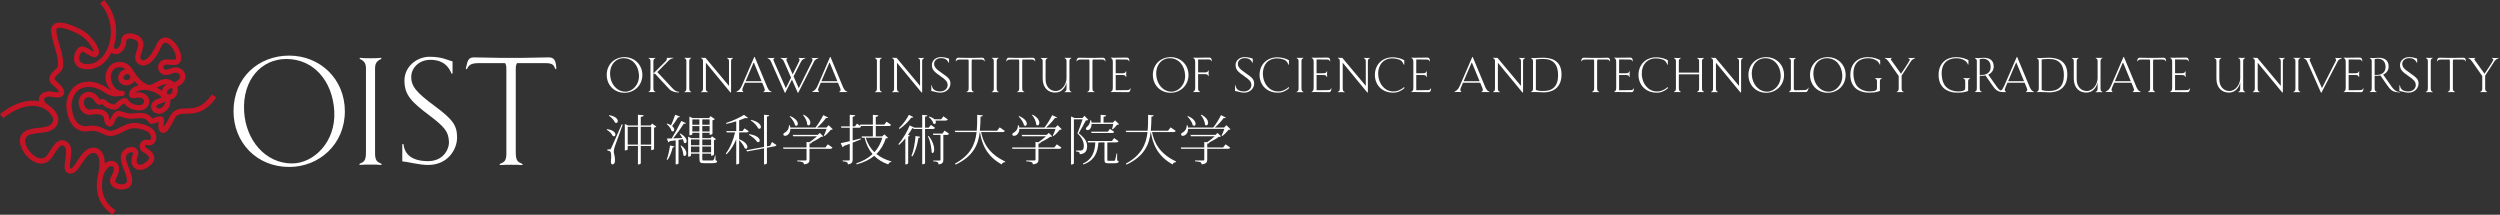 <?xml version="1.0" encoding="utf-8"?>
<!-- Generator: Adobe Illustrator 16.0.4, SVG Export Plug-In . SVG Version: 6.00 Build 0)  -->
<!DOCTYPE svg PUBLIC "-//W3C//DTD SVG 1.1//EN" "http://www.w3.org/Graphics/SVG/1.1/DTD/svg11.dtd">
<svg version="1.1" id="Layer_1" xmlns="http://www.w3.org/2000/svg" xmlns:xlink="http://www.w3.org/1999/xlink"
	 viewBox="0 0 1630 140"
	 xml:space="preserve" fill='#fff'>
<rect x="0" y="0" width="1630" height="140" fill="#333333" stroke="none"/>
<g>
	<g>
		<path fill="#C41425" d="M138.278,61.56c-6.629,8.791-10.938,9.199-18.598,9.199c-4.561,0-7.638,1.995-9.403,6.094
			c-0.808,1.868-2.165,3.856-2.974,5.042l-0.563,0.854c-0.022,0.021-0.037,0.029-0.052,0.052c-0.037-0.223-0.067-0.497-0.067-0.897
			c0-0.645,0.074-1.527,0.304-2.736c0.052-0.274,0.082-0.533,0.082-0.771c0-1.023-0.453-1.639-0.868-1.988
			c-1.372-1.154-3.404-0.391-5.361,0.35c-0.453,0.171-1.061,0.4-1.491,0.527c-2.848-3.691-6.118-4.078-12.443-3.357
			c-2.758,0.311-4.805-0.375-6.452-0.928c-1.208-0.408-2.254-0.73-3.337-0.66c-3.715,0.241-5.376,6.947-5.636,5.968
			c-0.126-0.407-0.259-0.941-0.333-1.757c-0.297-3.169-2.959-4.352-3.834-4.737c-2.455-1.09-6.066-0.797-7.816-0.452
			c-2.002,0.396-3.174-0.582-3.804-1.476c-1.068-1.505-1.246-3.7-0.423-5.103c0.542-0.919,1.572-1.482,2.692-1.472
			c1.498,0.015,2.885,1.021,3.916,2.833c1.505,2.658,3.53,2.184,4.509,1.954c0.192-0.041,0.482-0.111,0.571-0.097
			c0,0.004,0.133,0.089,0.356,0.419c0.868,1.327,4.642,2.878,6.822,3.066c1.342,0.111,2.358-0.196,3.033-0.923
			c1.802-1.939,3.263-2.822,3.959-3.111c1.75,2.588,4.657,4.127,8.788,4.476c4.205,0.345,7.126-1.81,7.453-5.491
			c0.126-1.439-0.312-2.773-1.253-3.849c-1.253-1.428-3.345-2.307-5.74-2.414l-1.861,0.204c-0.089,0.015-0.215,0.033-0.319,0.052
			c0.601-0.649,1.698-1.235,3.856-1.646c3.544-0.68,8.625,0.9,11.301,2.754c1.209,0.842,1.721,1.568,1.787,1.973l0.015,0.268
			c-0.126,0.104-0.927,0.334-1.402,0.471c-0.823,0.236-1.75,0.508-2.595,1.041c-1.787,1.124-2.729,2.785-2.581,4.551
			c0.141,1.705,1.29,3.199,2.988,3.904c2.084,0.863,4.546,0.352,6.6-1.373c2.996-2.528,3.011-5.234,3.018-7.211l-0.082-0.241
			c1.735-0.226,3.263-1.286,4.16-3.056c0.778-1.531,0.979-3.459,0.393-5.238c3.7-1.795,4.887-4.027,5.198-5.688
			c0.445-2.381-0.712-4.369-1.839-5.354c-3.285-2.858-7.052-1.29-8.661-0.62c-0.89,0.367-3.026,1.064-3.671-0.407
			c-0.312-0.72-0.133-1.769,0.571-2.091c0.994-0.457,2.521-0.338,3.989-0.227c2.18,0.163,4.427,0.334,5.888-1.268
			c1.023-1.116,1.32-2.811,0.919-5.173c-0.712-4.227-4.776-10.745-9.529-11.342c-1.55-0.192-4.45,0.145-6.43,4.59
			c-2.395,5.409-5.272,9.181-7.705,10.085c-0.608,0.23-1.127,0.238-1.58,0.026c-1.542-0.724-1.594-1.413-0.386-4.913
			c0.942-2.725,2.232-6.459-0.452-9.617c-1.713-2.01-6.37-3.598-9.581-2.544c-1.95,0.638-3.151,2.181-3.3,4.234
			c-0.23,3.2-1.617,4.894-2.833,5.413c-0.586,0.248-1.149,0.234-1.476-0.037c-0.415-0.352-0.526-1.172-0.274-2.202
			C76.87,21.093,76.299,9.811,67.927,0l-2.595,2.217c9.084,10.652,7.905,23.211,4.13,30.73c-2.899,5.783-7.423,8.275-10.412,8.65
			c-2.899,0.366-6.511,0.24-7.252-2.422c-0.652-2.321,0.957-5.18,1.654-5.487c0.756-0.111,2.469,0.968,3.723,1.75
			c1.906,1.201,3.7,2.328,5.406,1.694c0.616-0.23,1.431-0.782,1.839-2.129c1.335-4.367-6.392-12.009-6.466-12.083
			c-3.819-3.741-11.494-6.804-15.728-7.786c-3.367-0.779-5.762-0.497-7.305,0.853c-1.075,0.931-1.616,2.272-1.616,3.985
			c0,0.264,0.015,0.538,0.044,0.82c0.267,3.01,1.283,6.47,2.262,9.814c1.016,3.488,2.069,7.096,2.165,9.858
			c0.015,0.408,0.022,0.768,0.022,1.091c0,2.269-0.371,2.576-1.401,3.434l-1.632,1.497c-0.986,1.023-2.603,2.71-2.603,4.891
			c0,0.101,0,0.204,0.007,0.308c0.104,1.461,0.919,2.803,2.439,3.994c2.944,2.312,3.723,3.807,3.812,4.312
			c-0.274,0.111-1.179,0.349-3.434-0.104c-5.51-1.101-8.439,0.957-9.344,3.248c-0.371,0.939-0.43,1.929-0.215,2.915
			c-0.044-0.007-0.082-0.022-0.126-0.03C19.963,64.934,11.235,65.505,0,74.377l2.114,2.684c10.211-8.062,17.879-8.635,22.514-7.692
			c4.13,0.838,7.697,3.341,9.536,6.692c0.556,1.014,0.63,2.223,0.215,3.312c-0.512,1.32-1.713,2.366-3.374,2.952
			c-1.617,0.556-3.671,0.786-5.844,1.023c-5.117,0.563-11.479,1.261-12.154,7.683c-0.571,5.436,4.843,13.051,10.723,15.083
			c4.197,1.461,8.068-0.022,10.612-4.063l0.675-1.076c1.787-2.869,3.633-5.828,5.22-6.125c0.186-0.037,0.742-0.133,1.743,0.623
			c1.617,1.224,1.061,5.243,0.608,8.477c-0.497,3.545-0.919,6.6,0.793,8.268c0.586,0.564,1.653,1.172,3.448,0.868
			c2.588-0.444,4.397-3.204,6.496-6.399c1.891-2.893,4.042-6.17,6.437-6.801c1.401-0.371,2.499-0.148,3.344,0.683
			c1.632,1.609,2.677,6.11,0.72,13.897l0,0c-0.008,0.021-0.015,0.044-0.015,0.059c0,0.008,0,0.015,0,0.015h-0.007
			c-2.269,11.034,0.979,19.593,9.64,25.436l1.913-2.833c-7.512-5.064-10.189-12.229-8.209-21.905
			c0.616-2.848,2.425-5.628,4.294-6.607c1.045-0.541,1.646-0.296,1.839-0.215c0.408,0.171,0.645,0.431,0.786,0.838
			c0.312,0.919,0.111,2.817-1.379,5.392c-1.757,3.025-0.764,5.16-0.015,6.162c1.913,2.559,5.999,3.195,8.869,2.499
			c2.536-0.616,4.19-2.188,4.546-4.309c0.489-2.944-0.793-6.236-2.039-9.418c-1.202-3.069-2.44-6.243-1.624-8.194
			c0.534-1.26,1.928-1.979,2.996-2.113c0.712-0.089,1.127,0.082,1.224,0.215c0.104,0.141,0.186,0.668-0.252,1.699
			c-1.387,3.292-0.793,6.688,1.483,8.461c2.417,1.868,5.896,1.431,9.307-1.172c2.395-1.824,3.537-3.797,3.381-5.852
			c-0.252-3.434-4.079-5.554-5.524-6.348c-0.467-0.26-0.601-0.867-0.445-1.268c0.282-0.712,1.446-0.52,1.936-0.4
			c1.357,0.326,2.803-0.09,3.871-1.127c1.275-1.238,1.787-3.115,1.387-5.006c-0.593-2.773-2.002-5.576-8.231-7.363
			c-7.245-2.069-10.671-0.342-15.017,1.838l-1.98,0.986c-4.094,1.966-5.628,1.469-7.95,0.312c-2.284-1.143-6.333-3.107-11.709-2.055
			c-1.869,0.363-3.701-0.074-5.443-1.305c-2.921-2.062-4.012-5.834-4.634-10.035c-0.942-6.385,2.699-12.099,6.696-13.43
			c4.82-1.605,9.248-0.716,14.816,2.984c4.146,2.752,6.541,2.604,11.175,2.17l0.326-0.034c0.942-0.085,1.632-0.915,1.542-1.857
			c-0.089-0.938-0.919-1.632-1.861-1.542l-0.326,0.029c-0.208,0.019-0.4,0.037-0.601,0.056c-3.3-0.337-5.532-4.108-6.192-7.204
			c-0.408-1.891-0.378-4.639,2.039-6.989c0.912-0.886,2.455-1.356,4.034-1.224c0.793,0.062,2.099,0.326,3.307,1.268
			c-1.898,0.396-3.552,1.729-4.315,3.534c-0.297,0.704-0.445,1.416-0.445,2.106c0,1.367,0.579,2.654,1.676,3.596
			c1.935,1.661,4.864,1.769,7.282,0.271c0.749-0.468,1.261-1.08,1.646-1.78c0.89,1.042,1.832,1.991,2.803,2.817
			c-2.396,0.571-5.228,1.77-6.207,4.947c-0.408,1.326,0.089,2.164,0.423,2.543c1.06,1.205,2.833,0.9,4.39,0.631l1.135-0.156
			c1.417-0.204,2.632,0.389,3.315,1.25c0.312,0.393,0.467,0.789,0.422,1.301c-0.156,1.772-1.424,2.573-3.767,2.381
			c-3.352-0.282-5.517-1.402-6.615-3.43c-0.348-0.646-0.986-1.072-1.743-1.168c-2.039-0.26-4.924,1.949-7.015,4.156
			c-0.941,0.182-4.026-1.031-4.746-1.658c-1.602-2.312-3.538-1.868-4.472-1.649c0,0-0.445,0.085-0.497,0.093
			c-0.007-0.025-0.111-0.141-0.259-0.404c-1.631-2.877-4.13-4.542-6.859-4.564c-2.329-0.021-4.501,1.184-5.658,3.148
			c-1.52,2.569-1.29,6.195,0.571,8.816c1.691,2.393,4.338,3.43,7.26,2.852c1.765-0.348,4.382-0.385,5.762,0.223
			c1.58,0.701,1.765,1.312,1.817,1.934c0.452,4.791,2.551,5.539,3.433,5.636c0.579,0.067,2.521,0.03,3.508-3.019
			c0.556-1.705,2.106-3.688,2.744-3.742c0.363-0.033,1.165,0.233,1.936,0.492c1.861,0.625,4.412,1.486,7.927,1.085
			c6.859-0.778,8.068,0.022,9.774,2.521c1.083,1.587,3.062,0.838,4.983,0.111c0.408-0.155,0.957-0.356,1.446-0.512
			c-0.134,0.912-0.223,1.75-0.223,2.447c0,2.974,1.112,4.138,2.195,4.561c1.476,0.571,3.174-0.192,4.234-1.905l0.49-0.72
			c0.875-1.29,2.351-3.44,3.285-5.614c0.904-2.096,2.284-4.031,6.266-4.031c8.283,0,13.748-0.512,21.319-10.561L138.278,61.56z
			 M104.99,58.846c-0.808-0.564-1.772-1.112-2.84-1.605l1.009-0.504c2.529-1.316,3.967-1.995,5.547-1.71
			c-1.891,1.091-2.877,2.718-3.182,4.201C105.346,59.102,105.175,58.972,104.99,58.846z M105.902,69.758
			c-1.068,0.896-2.195,1.201-3.092,0.83c-0.504-0.211-0.853-0.615-0.89-1.038c0-0.022,0-0.044,0-0.066
			c0-0.586,0.615-1.067,0.994-1.306c0.438-0.273,1.097-0.463,1.728-0.645c0.831-0.241,2.173-0.639,3.041-1.584
			C107.637,67.314,107.4,68.493,105.902,69.758z M112.153,60.317c-0.327,0.649-1.105,1.646-2.625,1.094
			c-0.601-0.222-0.704-0.767-0.704-1.127c0-0.077,0.007-0.148,0.007-0.2c0.111-1.016,1.105-2.27,3.359-2.707
			c0.215,0.453,0.326,0.935,0.326,1.406C112.517,59.328,112.383,59.857,112.153,60.317z M84.871,50.781
			c-0.052,0.248-0.17,0.574-0.697,0.9c-1.32,0.816-2.61,0.59-3.255,0.041c-0.512-0.441-0.616-1.053-0.312-1.775
			c0.333-0.79,1.09-1.398,1.92-1.547c0.512-0.096,1.239-0.199,1.936,0.538l0.097,0.093c0.304,0.441,0.348,0.9,0.333,1.445
			C84.894,50.607,84.886,50.707,84.871,50.781z M87.371,46.699c-0.045-0.074-0.097-0.141-0.156-0.208
			c-0.423-0.704-0.927-1.438-1.513-2.231c-1.631-2.222-4.167-3.627-6.948-3.857c-2.573-0.211-5.072,0.605-6.696,2.178
			c-2.766,2.684-3.826,6.295-3.003,10.158c0.512,2.373,1.743,4.457,3.434,6.082c-0.689-0.286-1.409-0.69-2.262-1.262
			c-6.459-4.285-11.939-5.332-17.79-3.381c-6.059,2.021-10.092,9.725-8.995,17.174c0.756,5.08,2.403,9.75,6.044,12.323
			c2.499,1.765,5.287,2.417,8.068,1.868c4.242-0.83,7.431,0.705,9.537,1.766c2.625,1.305,5.347,2.395,10.945-0.297l2.039-1.008
			c4.242-2.137,6.585-3.309,12.54-1.609c4.731,1.356,5.443,2.973,5.829,4.79c0.163,0.741,0,1.424-0.423,1.847
			c-0.222,0.207-0.475,0.304-0.682,0.252c-3.352-0.809-5.287,0.838-5.925,2.484c-0.793,2.031,0.067,4.441,1.943,5.48
			c0.935,0.519,3.686,2.031,3.804,3.625c0.074,1.039-1.075,2.144-2.046,2.885c-2.077,1.58-4.042,2.032-5.139,1.188
			c-1.038-0.809-1.208-2.588-0.43-4.428c1.09-2.58,0.512-4.197-0.17-5.094c-0.919-1.217-2.514-1.78-4.375-1.543
			c-2.544,0.312-4.791,1.957-5.725,4.182c-1.357,3.219,0.148,7.053,1.594,10.761c1.076,2.751,2.188,5.591,1.854,7.608
			c-0.163,0.971-1.312,1.395-1.98,1.557c-1.995,0.482-4.479-0.096-5.332-1.223c-0.163-0.223-0.653-0.883,0.23-2.41
			c1.809-3.107,2.402-6.021,1.668-8.194c-0.453-1.35-1.395-2.351-2.707-2.899c-1.49-0.623-3.129-0.504-4.738,0.341
			c-0.534,0.274-1.053,0.652-1.55,1.075c-0.022-3.781-0.964-6.719-2.811-8.543c-1.698-1.684-4.049-2.232-6.615-1.557
			c-3.663,0.971-6.192,4.827-8.424,8.23c-1.372,2.1-3.159,4.924-4.279,5.117c-0.4,0.066-0.475-0.193-0.475-0.193
			c-0.4-0.549,0.015-3.529,0.26-5.309c0.608-4.331,1.291-9.24-1.928-11.68c-1.46-1.105-2.951-1.527-4.427-1.254
			c-3.07,0.564-5.125,3.863-7.497,7.676l-0.667,1.068c-1.721,2.729-3.878,3.596-6.607,2.654c-4.791-1.661-8.817-7.891-8.439-11.502
			c0.356-3.314,3.189-3.989,9.128-4.643c2.27-0.252,4.613-0.504,6.593-1.193c2.632-0.912,4.568-2.67,5.443-4.953
			c0.779-2.025,0.63-4.285-0.408-6.184c-1.32-2.398-3.271-4.393-5.628-5.891l0.015-0.026c-2.402-1.491-3.1-3.174-2.729-4.108
			c0.4-1.005,2.292-1.795,5.502-1.149c4.865,0.972,6.622-0.427,7.245-1.772c1.031-2.243-0.645-5.172-4.85-8.477
			c-0.497-0.389-1.098-0.975-1.135-1.541c-0.06-0.82,0.964-1.892,1.646-2.596l1.357-1.238c1.936-1.609,2.766-2.781,2.61-7.268
			c-0.111-3.193-1.224-7.008-2.307-10.697c-0.934-3.188-1.898-6.484-2.143-9.166c-0.059-0.663-0.029-1.527,0.416-1.924
			c0.296-0.26,1.312-0.782,4.293-0.093c3.878,0.897,10.945,3.793,14.104,6.893c3.248,3.185,5.554,7.123,5.606,8.417
			c-0.578-0.237-1.505-0.809-2.172-1.23c-1.898-1.191-4.049-2.544-6.155-2.218c-2.692,0.423-5.057,5.042-4.531,8.824
			c0.304,2.14,1.995,6.985,11.175,5.837c5.109-0.646,10.107-4.672,13.037-10.512c0.022-0.041,0.044-0.086,0.059-0.131
			c1.335,1.083,3.182,1.283,4.954,0.527c2.781-1.184,4.613-4.29,4.909-8.312c0.044-0.68,0.312-1.023,0.949-1.231
			c1.832-0.597,5.072,0.519,5.917,1.509c1.32,1.561,0.816,3.415-0.178,6.292c-0.957,2.777-2.41,6.975,2.173,9.122
			c1.283,0.6,2.751,0.629,4.227,0.081c3.359-1.257,6.785-5.483,9.633-11.902c0.816-1.851,1.787-2.722,2.877-2.588
			c2.655,0.334,6.014,5.165,6.585,8.521c0.304,1.82-0.037,2.258-0.074,2.303c-0.341,0.371-2.002,0.244-3.107,0.163
			c-1.817-0.138-3.878-0.293-5.673,0.526c-2.358,1.086-3.382,4.03-2.277,6.566c0.949,2.173,3.641,4.049,8.113,2.191
			c2.113-0.875,3.7-1.176,5.102,0.045c0.333,0.293,0.919,1.119,0.727,2.146c-0.237,1.268-1.565,2.469-3.774,3.448
			c-0.237-0.212-0.49-0.415-0.771-0.601c-4.494-2.996-7.504-1.432-11.309,0.553l-2.803,1.404
			C96.039,56.402,90.997,52.705,87.371,46.699z"/>
		<g>
			<g>
				<path d="M248.48,106.678c-2.098-1.038-3.707-1.364-3.945-5.962V44.374l0.016,0.093c0-2.852,1.001-4.768,3.879-5.977
					c0.459-0.193,0.281-0.895-0.356-0.797c-1.987,0.307-4.057,0.27-6.496,0.285c-2.44-0.016-4.509,0.021-6.503-0.285
					c-0.631-0.098-0.809,0.604-0.35,0.797c2.878,1.209,3.879,3.125,3.879,5.977v54.996l0,0c0,5.813-1.654,6.088-3.93,7.215
					c-0.639,0.312-0.579,0.949,0.488,0.823c1.646-0.186,3.264-0.186,6.408-0.186h0.014c3.145,0,4.754,0,6.408,0.186
					C249.06,107.627,249.111,106.989,248.48,106.678z"/>
				<path d="M295.059,40.025V48h-0.676c-2.795-7.219-8.572-9.206-14.453-8.961c-7.059,0.289-11.427,5.328-11.76,10.203
					c-0.475,6.875,3.352,11.075,15.061,19.732c12.266,9.079,14.779,12.876,14.779,20.788c0,7.379-5.814,17.79-18.918,17.79
					c-5.657,0-12.939-2.01-16.803-2.351V93.99h0.815c0.579,6.443,5.287,11.07,15.987,11.07c10.086,0,13.949-7.919,13.608-13.006
					c-0.415-6.348-2.796-9.292-12.881-16.91c-11.242-8.498-16.122-13.077-16.122-22.543c0-9.577,8.506-15.584,16.232-15.584
					C288.562,37.018,291.588,39.217,295.059,40.025z"/>
				<path d="M357.689,37.414c-3.521,0-13.607,0.279-18.138,0.33H327.36c-4.538-0.051-14.616-0.33-18.146-0.33
					c-3.53,0-4.287,1.402-5.422,6.949c-0.185,0.893,0.394,1.064,0.787,0.334c0.875-1.632,1.891-3.523,7.178-3.523h17.612
					c0.548,0.945,0.786,2.069,0.786,3.404v56.449c-0.274,4.404-1.877,4.738-4.005,5.762c-0.652,0.312-0.593,0.949,0.505,0.823
					c1.697-0.186,3.359-0.186,6.607-0.186h0.014c3.248,0,4.917,0,6.615,0.186c1.105,0.126,1.156-0.512,0.504-0.823
					c-2.343-1.127-4.101-1.401-4.101-7.215h-0.015V44.488l0.015,0.09c0-1.335,0.237-2.459,0.786-3.404h18.732
					c5.294,0,5.257,1.892,6.14,3.523c0.386,0.73,0.845,0.57,0.778-0.334C362.34,39.153,361.227,37.414,357.689,37.414z"/>
				<path d="M224.848,72.553c0,21.57-16.782,36.298-36.292,36.298c-21.483,0-36.292-16.247-36.292-36.298
					c0-21.953,16.248-36.295,36.292-36.295C208.6,36.258,224.848,51.438,224.848,72.553z M186.709,38.453
					c-16.24,0-28.669,13.459-27.549,34.052c1.023,18.808,13.837,34.054,31.242,34.054c13.971,0,28.646-13.814,27.549-34.054
					C216.876,52.698,204.373,38.453,186.709,38.453z"/>
			</g>
		</g>
	</g>
	<g>
		<g>
			<g>
				<path d="M395.746,84.201c4.168,0.526,5.503,2.284,5.503,3.508c0,0.667-0.423,1.156-0.979,1.156
					c-0.244,0-0.488-0.074-0.771-0.244c-0.63-1.477-2.351-3.189-3.931-4.034L395.746,84.201z M397.607,97.416
					c0.416,0,0.52,0,0.838-0.734c0.104-0.141,0.631-1.261,6.941-15.632l0.66,0.178c-1.572,4.486-4.761,12.896-5.287,14.579
					c-0.318,1.082-0.564,2.136-0.564,3.048c0.037,1.364,0.771,2.944,0.771,5.429c0,0.808,0,2.906-1.713,2.906
					c-0.6,0-0.912-0.66-0.949-1.75c0.141-1.261,0.208-2.418,0.208-3.367c0-3.322-0.63-3.707-2.484-3.885v-0.771
					c1.194,0,1.579-0.037,1.579-0.037V97.416z M397.186,75.094c4.242,0.7,5.605,2.59,5.605,3.85c0,0.705-0.422,1.231-1.016,1.231
					c-0.244,0-0.526-0.074-0.809-0.282c-0.593-1.579-2.38-3.434-3.959-4.414L397.186,75.094z M425.187,80.561l2.767,1.994
					c-0.245,0.282-0.809,0.564-1.506,0.705v13.948c-0.037,0.104-0.705,0.697-1.891,0.697v-2.736h-6.764v11.249
					c0,0.141-0.244,0.809-1.861,0.809V95.169h-6.659v2.21c0,0.037-0.245,0.704-1.891,0.704V80.805l2.106,1.016h6.443v-7.006
					l3.752,0.312c-0.074,0.63-0.525,0.949-1.891,1.053v5.641h6.407L425.187,80.561z M409.272,94.294h6.659V82.695h-6.659V94.294z
					 M417.793,94.294h6.764V82.695h-6.764V94.294z"/>
				<path d="M434.96,80.561c1.054,0.311,1.929,0.697,2.559,1.119c0.845-1.891,1.892-4.523,2.699-6.865l3.085,1.191
					c-0.141,0.385-0.423,0.557-1.224,0.49c-1.157,1.928-2.595,4.102-3.856,5.674c0.979,0.845,1.365,1.683,1.365,2.35
					c0,0.697-0.423,1.194-0.949,1.194c-0.245,0-0.49-0.111-0.771-0.319c-0.312-1.505-1.816-3.433-3.189-4.486L434.96,80.561z
					 M439.691,95.488c-0.066,0.422-0.312,0.63-1.082,0.63c-0.771,3.019-1.966,6.206-3.33,8.128l-0.602-0.275
					c0.912-2.172,1.721-5.783,2.174-9.113L439.691,95.488z M447.263,80.315c-0.142,0.245-0.386,0.349-0.771,0.349
					c-0.178,0-0.386,0-0.63-0.066c-1.721,2.766-4.486,6.621-6.941,9.633c1.787-0.066,3.819-0.141,5.926-0.245
					c-0.49-1.017-1.12-1.995-1.721-2.736l0.385-0.245c3.16,1.758,4.176,3.686,4.176,4.947c0,0.838-0.46,1.363-0.986,1.363
					c-0.274,0-0.557-0.104-0.838-0.385c-0.104-0.668-0.349-1.439-0.668-2.21l-2.803,0.46v15.35c0,0-0.207,0.66-1.854,0.66V91.49
					l-3.931,0.564c-0.208,0.452-0.526,0.667-0.875,0.734l-0.942-2.455c0.734,0,1.817-0.029,3.152-0.066
					c2.099-3.396,4.656-8.023,6.273-11.391L447.263,80.315z M444.215,94.857c2.484,1.928,3.33,3.818,3.33,5.117
					c0,1.053-0.564,1.713-1.157,1.713c-0.282,0-0.563-0.134-0.846-0.453c0-1.891-0.875-4.553-1.787-6.17L444.215,94.857z
					 M466.498,101.302l0.037,3.159c0.912,0.311,0.979,0.452,0.979,0.734c0,0.912-0.838,1.193-3.077,1.193h-5.473
					c-2.484,0-2.944-0.386-2.944-3.434v-2.773h-5.503v1.298c0,0.074-0.311,0.667-1.854,0.667V89.073l2.031,0.986h5.325v-3.471h-4.62
					v0.942c0,0.037-0.281,0.667-1.898,0.667V76.006l2.069,0.98h10.76l0.949-1.264l2.804,1.961c-0.246,0.281-0.809,0.6-1.543,0.74
					v8.758c0,0.067-0.563,0.734-1.861,0.734v-1.327h-4.798v3.471h5.429l0.912-1.194l2.632,1.854
					c-0.215,0.245-0.741,0.526-1.335,0.63v9.463c0,0.111-0.563,0.741-1.891,0.741v-1.372h-5.747v2.803
					c0,1.543,0.037,1.646,1.083,1.646h5.295c0.311,0,0.666-0.029,0.912-0.273c0.311-0.283,0.771-1.646,1.053-3.056H466.498z
					 M456.021,90.935h-5.503v3.716h5.503V90.935z M450.518,99.307h5.503v-3.781h-5.503V99.307z M456.021,77.861h-4.62v3.471h4.62
					V77.861z M451.4,85.714h4.62v-3.507h-4.62V85.714z M462.68,77.861h-4.798v3.471h4.798V77.861z M457.882,85.714h4.798v-3.507
					h-4.798V85.714z M463.629,90.935h-5.747v3.716h5.747V90.935z M457.882,99.307h5.747v-3.781h-5.747V99.307z"/>
				<path d="M481.923,86.344v4.412c4.101,1.684,5.362,3.783,5.362,5.051c0,0.734-0.387,1.156-0.913,1.156
					c-0.245,0-0.526-0.074-0.808-0.318c-0.49-1.609-2.174-3.855-3.642-5.258v15.105c0,0-0.178,0.697-1.891,0.697V90.756
					c-1.476,3.716-3.575,7.045-6.274,9.849l-0.525-0.489c2.869-3.856,4.871-8.766,6.028-13.771h-5.473l-0.208-0.882h6.452v-6.378
					c-2.106,0.668-4.346,1.299-6.452,1.684l-0.207-0.593c4.101-1.261,9.18-3.612,11.738-5.293l2.588,1.964
					c-0.133,0.178-0.378,0.244-0.697,0.244c-0.281,0-0.593-0.037-0.979-0.178c-1.127,0.496-2.559,1.016-4.101,1.579v6.971h2.136
					l1.401-1.787l2.663,1.898c-0.282,0.556-0.668,0.771-1.609,0.771H481.923z M503.295,92.58l2.943,1.959
					c-0.17,0.496-0.526,0.741-1.223,0.845l-4.977,0.942v10.062c0,0.104-0.244,0.838-1.891,0.838V96.682l-11.079,2.068l-0.415-0.808
					l11.494-2.136V74.814l3.396,0.312c-0.066,0.492-0.423,0.737-1.506,0.879v19.415l2.136-0.386L503.295,92.58z M488.404,87.464
					c5.258,0.697,6.941,2.841,6.941,4.131c0,0.638-0.387,1.09-0.986,1.09c-0.208,0-0.453-0.067-0.734-0.208
					c-0.979-1.579-3.396-3.574-5.361-4.59L488.404,87.464z M489.701,78.143c4.873,1.12,6.415,3.293,6.415,4.627
					c0,0.697-0.423,1.188-0.986,1.188c-0.245,0-0.526-0.104-0.801-0.282c-0.741-1.75-2.981-3.989-4.843-5.184L489.701,78.143z"/>
				<path d="M538.133,96.155l1.609-2.069l3.048,2.173c-0.274,0.489-0.66,0.771-1.676,0.771h-13.318v6.866
					c0,1.721-0.423,2.944-3.649,3.264c0-1.514-1.297-1.824-4.345-1.965v-0.564h5.19c0.66,0,0.875-0.207,0.875-0.771V97.03h-15.068
					l-0.244-0.875h15.312V92.58l1.854,0.142c1.579-1.054,3.648-2.632,4.976-3.894H517.14l-0.282-0.875h16.263l1.364-1.297
					l2.352,2.246c-0.283,0.245-0.734,0.275-1.506,0.312c-1.439,1.156-3.997,2.558-6.207,3.611h0.111
					c-0.037,0.488-0.281,0.696-1.438,0.808v2.521H538.133z M537.154,88.406c0.557-1.016,1.29-2.944,1.787-4.375h-23.626
					c0,2.766-1.714,4.516-3.434,4.516c-0.593,0-1.157-0.244-1.157-0.875c0-0.49,0.424-0.979,0.949-1.224
					c1.439-0.667,2.804-2.491,2.699-4.694l0.631-0.037c0.141,0.527,0.244,0.979,0.281,1.439h16.434
					c1.824-2.352,3.855-5.614,5.05-8.097l3.151,1.577c-0.141,0.245-0.385,0.35-0.771,0.35c-0.178,0-0.348-0.037-0.593-0.074
					c-1.401,1.928-3.611,4.383-5.821,6.244h6.066l1.505-1.514l2.699,2.633c-0.245,0.244-0.667,0.281-1.335,0.349
					c-0.941,1.261-2.729,3.085-4.026,4.063L537.154,88.406z M515.182,75.652c3.819,1.615,5.006,3.714,5.006,5.049
					c0,0.771-0.416,1.327-0.979,1.327c-0.282,0-0.564-0.141-0.838-0.386c-0.356-1.816-2.04-4.309-3.508-5.674L515.182,75.652z
					 M523.939,74.74c3.367,1.756,4.412,3.855,4.412,5.293c0,1.017-0.526,1.721-1.156,1.721c-0.275,0-0.594-0.141-0.875-0.459
					c-0.029-2.069-1.365-4.77-2.766-6.31L523.939,74.74z"/>
				<path d="M576.612,87.605l2.38,2.238c-0.281,0.283-0.63,0.387-1.438,0.424c-1.328,3.922-3.256,7.326-6.133,10.129
					c2.662,2.173,5.962,3.782,9.781,4.836l-0.074,0.348c-0.912,0.066-1.646,0.631-1.995,1.609c-3.648-1.291-6.696-3.115-9.144-5.568
					c-2.914,2.417-6.659,4.277-11.465,5.568l-0.244-0.66c4.42-1.476,7.92-3.508,10.619-6.066c-2.418-2.803-4.139-6.34-5.184-10.655
					h-1.721l-0.244-0.876h7.355V82.17h-8.164l0.489,0.355c-0.274,0.52-0.63,0.764-1.608,0.764h-3.887v8.306l5.221-1.327l0.141,0.593
					l-5.361,2.144v10.93c0,1.684-0.422,2.907-3.121,3.256c0-1.432-0.838-1.854-3.396-1.994v-0.594h3.885
					c0.564,0,0.734-0.178,0.734-0.705V93.738l-3.922,1.468c-0.104,0.423-0.387,0.704-0.734,0.808l-1.231-2.662
					c1.231-0.215,3.329-0.704,5.888-1.297v-8.766h-5.465l-0.244-0.875h5.709v-7.566l3.508,0.279
					c-0.074,0.562-0.281,0.808-1.609,0.982v6.305h1.469l1.364-1.816l2.144,1.542l-0.245-0.882h8.438v-6.376l3.574,0.319
					c-0.029,0.593-0.451,0.805-1.676,0.979v5.078h5.532l1.505-1.929l2.915,2.04c-0.282,0.556-0.667,0.801-1.646,0.801h-8.306v6.762
					h4.168L576.612,87.605z M564.488,89.808c1.156,3.789,3.047,6.94,5.635,9.433c2.426-2.662,4.102-5.784,5.154-9.433H564.488z"/>
				<path d="M609.656,83.326c-0.281,0.526-0.668,0.771-1.609,0.771h-4.909v22.254c0,0.104-0.245,0.771-1.854,0.771V84.098h-5.68
					l-0.104-0.49c-0.178,0.037-0.318,0-0.705-0.037c-0.697,1.299-1.646,2.804-2.766,4.346l1.193,0.46
					c-0.141,0.312-0.488,0.556-1.09,0.66v17.493c-0.029,0.141-0.801,0.66-1.505,0.66h-0.349V90.23
					c-1.261,1.542-2.633,3.018-4.102,4.278l-0.422-0.526c3.048-3.471,5.962-8.625,7.363-12.199l3.048,1.402l-0.037,0.037h5.153
					v-8.341l3.359,0.319c-0.066,0.488-0.385,0.733-1.505,0.838v7.184h2.417l1.402-1.787L609.656,83.326z M586.104,83.541
					c2.595-2.425,5.257-6.104,6.488-8.693l2.907,1.473c-0.178,0.279-0.349,0.421-0.771,0.421c-0.141,0-0.318-0.037-0.563-0.074
					c-1.609,2.247-4.554,5.361-7.638,7.431L586.104,83.541z M599.949,89.178c-0.066,0.422-0.281,0.63-1.156,0.74
					c-0.697,4.554-2.033,9.248-3.924,12.088l-0.63-0.318c1.327-3.012,2.313-8.194,2.699-13.029L599.949,89.178z M605.488,88.621
					c2.729,3.5,3.604,6.659,3.604,8.691c0,1.542-0.488,2.484-1.016,2.484c-0.207,0-0.415-0.142-0.63-0.416
					c-0.142-2.492-0.697-7.289-2.484-10.479L605.488,88.621z M617.961,77.861c-0.281,0.525-0.667,0.771-1.646,0.771H609.9
					c0.215,0.385,0.282,0.733,0.282,1.053c0,0.697-0.386,1.156-0.912,1.156c-0.245,0-0.489-0.074-0.734-0.281
					c-0.282-1.477-1.646-3.293-2.981-4.24l0.282-0.314c1.646,0.453,2.736,1.084,3.396,1.752h4.42l1.468-1.927L617.961,77.861z
					 M615.893,85.188l2.877,1.994c-0.318,0.564-0.667,0.809-1.616,0.809h-2.099v16.121c0,1.646-0.386,2.767-3.152,3.078
					c0-1.646-1.016-1.891-3.439-1.994v-0.527h4.033c0.527,0,0.697-0.104,0.697-0.557V87.99H608.5l-0.246-0.875h6.133L615.893,85.188
					z"/>
				<path d="M655.143,85.357c-0.281,0.527-0.667,0.771-1.683,0.771h-13.771c1.297,6.801,4.976,14.156,15.698,19.17l-0.066,0.422
					c-1.12,0.104-1.861,0.387-2.173,1.506c-10.196-5.539-13.141-13.979-14.193-21.098h-0.141
					c-0.979,8.202-4.168,15.699-15.736,21.201l-0.452-0.63c10.196-5.569,13.207-12.651,14.119-20.571h-13.948l-0.245-0.875h14.268
					c0.312-3.329,0.312-6.8,0.312-10.372l3.648,0.319c-0.074,0.488-0.318,0.768-1.476,0.838c-0.067,3.119-0.104,6.205-0.423,9.215
					h11.22l1.713-2.209L655.143,85.357z"/>
				<path d="M687.424,96.155l1.608-2.069l3.048,2.173c-0.281,0.489-0.668,0.771-1.684,0.771h-13.318v6.866
					c0,1.721-0.415,2.944-3.641,3.264c0-1.514-1.298-1.824-4.346-1.965v-0.564h5.184c0.668,0,0.883-0.207,0.883-0.771V97.03H660.09
					l-0.252-0.875h15.32V92.58l1.854,0.142c1.58-1.054,3.641-2.632,4.976-3.894H666.43l-0.281-0.875h16.262l1.365-1.297l2.35,2.246
					c-0.281,0.245-0.741,0.275-1.505,0.312c-1.438,1.156-3.997,2.558-6.207,3.611h0.104c-0.03,0.488-0.282,0.696-1.439,0.808v2.521
					H687.424z M686.438,88.406c0.562-1.016,1.297-2.944,1.787-4.375h-23.619c0,2.766-1.713,4.516-3.434,4.516
					c-0.594,0-1.156-0.244-1.156-0.875c0-0.49,0.422-0.979,0.949-1.224c1.431-0.667,2.803-2.491,2.699-4.694l0.63-0.037
					c0.134,0.527,0.245,0.979,0.274,1.439h16.44c1.817-2.352,3.856-5.614,5.042-8.097l3.16,1.577
					c-0.142,0.245-0.387,0.35-0.771,0.35c-0.178,0-0.356-0.037-0.602-0.074c-1.4,1.928-3.604,4.383-5.813,6.244h6.059l1.513-1.514
					l2.691,2.633c-0.244,0.244-0.659,0.281-1.326,0.349c-0.949,1.261-2.736,3.085-4.035,4.063L686.438,88.406z M664.465,75.652
					c3.818,1.615,5.013,3.714,5.013,5.049c0,0.771-0.423,1.327-0.979,1.327c-0.281,0-0.562-0.141-0.845-0.386
					c-0.349-1.816-2.032-4.309-3.5-5.674L664.465,75.652z M673.23,74.74c3.358,1.756,4.412,3.855,4.412,5.293
					c0,1.017-0.527,1.721-1.157,1.721c-0.282,0-0.593-0.141-0.875-0.459c-0.037-2.069-1.364-4.77-2.767-6.31L673.23,74.74z"/>
				<path d="M707.111,75.512l2.455,2.631c-0.282,0.281-0.771,0.349-1.572,0.349c-1.127,2.21-3.33,6.236-4.701,8.38
					c4.871,3.641,5.502,6.443,5.502,8.438c0,3.226-1.261,4.976-4.798,5.258c0-1.298-0.349-1.609-2.521-1.854V98.15h3.188
					c1.75,0,1.995-1.892,1.995-3.049c0-2.736-1.224-5.361-4.167-8.127c0.912-2.21,2.38-6.348,3.329-9.15h-5.644v28.734
					c0,0.179-0.631,0.705-1.543,0.705h-0.318V75.935l2.277,1.015h5.116L707.111,75.512z M728.387,100.012l-0.037,4.59
					c0.875,0.312,1.016,0.349,1.016,0.668c0,0.801-0.801,1.186-3.047,1.186h-3.716c-2.099,0-2.484-0.452-2.484-2.625V92.826H717.1
					c-0.207,0.104-0.525,0.178-0.979,0.207c-0.318,5.852-2.239,11.598-9.744,14.193l-0.348-0.594
					c6.028-2.521,7.92-7.92,8.098-13.807h-4.731l-0.245-0.875h15.803l1.469-1.929l2.877,2.032c-0.281,0.525-0.668,0.771-1.646,0.771
					h-4.976c-0.179,0.066-0.386,0.104-0.704,0.141v10.893c0,0.949,0.037,0.986,0.771,0.986h3.507c0.386,0,0.593-0.074,0.801-0.525
					c0.179-0.424,0.601-2.418,0.949-4.309H728.387z M725.057,84.031c0.245-0.742,0.564-2.144,0.771-3.227h-14.09
					c-0.029,1.928-0.838,4.027-2.699,4.027c-0.63,0-1.045-0.35-1.045-0.875c0-0.49,0.348-0.979,0.801-1.328
					c1.016-0.704,2.031-2.491,2.031-4.175l0.631,0.037c0.111,0.489,0.215,0.979,0.252,1.438h5.918v-5.082l3.574,0.316
					c-0.037,0.559-0.453,0.805-1.684,0.979v3.787h6.104l1.401-1.438l2.625,2.491c-0.282,0.275-0.667,0.312-1.327,0.35
					c-0.668,0.912-1.898,2.238-2.773,2.943L725.057,84.031z M722.291,85.848l1.402-1.816l2.766,1.928
					c-0.282,0.556-0.668,0.771-1.609,0.771h-13.178l-0.244-0.883H722.291z"/>
				<path d="M766.584,85.357c-0.281,0.527-0.667,0.771-1.684,0.771h-13.77c1.297,6.801,4.975,14.156,15.698,19.17l-0.067,0.422
					c-1.127,0.104-1.861,0.387-2.172,1.506c-10.197-5.539-13.141-13.979-14.193-21.098h-0.141
					c-0.979,8.202-4.168,15.699-15.736,21.201l-0.453-0.63c10.197-5.569,13.208-12.651,14.12-20.571h-13.948l-0.246-0.875h14.268
					c0.312-3.329,0.312-6.8,0.312-10.372l3.648,0.319c-0.074,0.488-0.319,0.768-1.477,0.838c-0.066,3.119-0.104,6.205-0.422,9.215
					h11.219l1.714-2.209L766.584,85.357z"/>
				<path d="M797.455,96.155l1.617-2.069l3.047,2.173c-0.281,0.489-0.667,0.771-1.683,0.771h-13.318v6.866
					c0,1.721-0.415,2.944-3.642,3.264c0-1.514-1.297-1.824-4.346-1.965v-0.564h5.184c0.668,0,0.875-0.207,0.875-0.771V97.03h-15.068
					l-0.244-0.875h15.312V92.58l1.861,0.142c1.58-1.054,3.642-2.632,4.977-3.894h-15.559l-0.281-0.875h16.262l1.365-1.297
					l2.351,2.246c-0.282,0.245-0.741,0.275-1.513,0.312c-1.432,1.156-3.99,2.558-6.199,3.611h0.104
					c-0.037,0.488-0.281,0.696-1.438,0.808v2.521H797.455z M796.477,88.406c0.563-1.016,1.298-2.944,1.787-4.375h-23.619
					c0,2.766-1.72,4.516-3.434,4.516c-0.593,0-1.156-0.244-1.156-0.875c0-0.49,0.423-0.979,0.949-1.224
					c1.432-0.667,2.803-2.491,2.691-4.694l0.639-0.037c0.133,0.527,0.244,0.979,0.273,1.439h16.441
					c1.816-2.352,3.855-5.614,5.042-8.097l3.151,1.577c-0.133,0.245-0.378,0.35-0.764,0.35c-0.178,0-0.355-0.037-0.601-0.074
					c-1.401,1.928-3.611,4.383-5.813,6.244h6.059l1.505-1.514l2.699,2.633c-0.245,0.244-0.659,0.281-1.327,0.349
					c-0.949,1.261-2.736,3.085-4.034,4.063L796.477,88.406z M774.504,75.652c3.819,1.615,5.014,3.714,5.014,5.049
					c0,0.771-0.424,1.327-0.979,1.327c-0.282,0-0.563-0.141-0.845-0.386c-0.35-1.816-2.032-4.309-3.5-5.674L774.504,75.652z
					 M783.27,74.74c3.359,1.756,4.412,3.855,4.412,5.293c0,1.017-0.526,1.721-1.156,1.721c-0.282,0-0.594-0.141-0.875-0.459
					c-0.037-2.069-1.365-4.77-2.767-6.31L783.27,74.74z"/>
			</g>
		</g>
		<g>
			<g>
				<path d="M774.896,48.871c0,6.904-5.375,11.621-11.619,11.621c-6.875,0-11.613-5.199-11.613-11.621
					c0-7.029,5.206-11.619,11.613-11.619C769.691,37.252,774.896,42.116,774.896,48.871z M762.691,37.956
					c-5.199,0-9.181,4.308-8.817,10.901c0.326,6.021,4.427,10.9,10.003,10.9c4.465,0,9.166-4.428,8.811-10.9
					C772.346,42.517,768.342,37.956,762.691,37.956z"/>
				<path d="M788.461,37.533c-1.128,0-6.793,0.089-8.246,0.104c-1.01,0-1.684,0-2.211-0.059v0.267
					c0.727,0.356,1.254,0.757,1.254,2.618V57.17c0,1.861-0.527,2.254-1.254,2.617v0.268c0.527-0.06,1.201-0.06,2.211-0.06h0.007
					c1.001,0,1.676,0,2.202,0.06v-0.268c-0.719-0.355-1.246-0.452-1.261-2.239v-9.21h4.331c1.861,0,1.95,0.533,2.313,1.26h0.26
					c-0.06-0.525-0.081-0.822-0.081-1.831s0.021-1.298,0.081-1.824h-0.26c-0.363,0.712-0.452,1.246-2.247,1.261h-4.397v-7.668v0.029
					v-0.771l6.696-0.052c1.691,0,1.684,0.607,1.965,1.135l0.275-0.03C789.973,38.178,789.588,37.533,788.461,37.533z"/>
			</g>
			<g>
				<path d="M574.906,59.861c-0.719-0.355-1.245-0.452-1.26-2.246V39.787v0.03c0-0.912,0.326-1.528,1.246-1.913l0.007-0.252
					c-0.638,0.096-1.417,0.081-2.202,0.088c-0.779-0.007-1.551,0.008-2.181-0.088l-0.015,0.252c0.92,0.385,1.246,1.001,1.246,1.913
					v17.73l0,0c0,1.861-0.534,1.958-1.261,2.313v0.26c0.526-0.052,1.201-0.052,2.21-0.052l0,0c1.008,0,1.684,0,2.209,0.052V59.861z"
					/>
				<path d="M651.109,59.861c-0.72-0.355-1.246-0.452-1.261-2.246V39.787v0.03c0-0.912,0.326-1.528,1.245-1.913l0.008-0.252
					c-0.638,0.096-1.416,0.081-2.202,0.088c-0.778-0.007-1.55,0.008-2.181-0.088l-0.015,0.252c0.92,0.385,1.246,1.001,1.246,1.913
					v17.73l0,0c0,1.861-0.534,1.958-1.261,2.313v0.26c0.526-0.052,1.201-0.052,2.21-0.052l0,0c1.009,0,1.683,0,2.21,0.052V59.861z"
					/>
				<path d="M618.77,38.223v2.625h-0.311c-1.002-2.38-3.07-3.033-5.177-2.951c-2.528,0.097-4.093,1.75-4.212,3.352
					c-0.17,2.27,1.105,3.738,5.295,6.578c4.396,2.988,5.302,4.145,5.302,6.748c0,2.425-1.987,5.844-6.681,5.844
					c-2.033,0-4.398-0.972-5.785-1.083v-3.686h0.363c0.208,2.113,1.588,3.952,5.422,3.952c3.611,0,4.99-2.603,4.871-4.271
					c-0.148-2.091-1.001-3.151-4.612-5.65c-4.026-2.788-5.673-4.205-5.673-7.326c0-3.145,2.943-5.125,5.71-5.125
					C616.375,37.229,617.523,37.956,618.77,38.223z"/>
				<path d="M640.371,37.629c-1.127,0-4.353,0.09-5.807,0.104h-3.9c-1.453-0.015-4.679-0.104-5.807-0.104
					c-1.134,0-1.424,0.549-1.787,2.329h0.305c0.274-0.526,0.601-1.127,2.299-1.127h5.636c0.178,0.304,0.252,0.659,0.252,1.09v17.664
					c-0.015,1.794-0.578,1.892-1.319,2.247v0.26c0.541-0.06,1.268-0.06,2.312-0.06h0.008c1.031,0,1.721,0,2.27,0.06l0.008-0.26
					c-0.734-0.355-1.299-0.453-1.32-2.21v-17.73l0.008,0.029c0-0.431,0.066-0.786,0.244-1.09h5.999c1.698,0,1.684,0.601,1.966,1.127
					l0.281-0.022C641.892,38.268,641.506,37.629,640.371,37.629z"/>
				<path d="M673.334,37.629c-1.127,0-4.354,0.09-5.799,0.104h-3.901c-1.453-0.015-4.687-0.104-5.813-0.104
					s-1.416,0.549-1.779,2.329h0.296c0.282-0.526,0.608-1.127,2.307-1.127h5.636c0.17,0.304,0.244,0.659,0.244,1.09v17.664
					c-0.014,1.794-0.57,1.892-1.319,2.247l0.007,0.26c0.541-0.06,1.269-0.06,2.314-0.06l0,0c1.037,0,1.728,0,2.269,0.06l0.008-0.26
					c-0.734-0.355-1.298-0.453-1.32-2.21v-17.73l0.007,0.029c0-0.431,0.074-0.786,0.253-1.09h5.999c1.698,0,1.676,0.601,1.965,1.127
					l0.275-0.022C674.854,38.268,674.469,37.629,673.334,37.629z"/>
				<path d="M719.125,37.629c-1.127,0-4.361,0.09-5.807,0.104h-3.9c-1.453-0.015-4.68-0.104-5.807-0.104
					c-1.135,0-1.424,0.549-1.787,2.329h0.297c0.281-0.526,0.607-1.127,2.299-1.127h5.643c0.171,0.304,0.252,0.659,0.252,1.09v17.664
					c-0.014,1.794-0.578,1.892-1.319,2.247v0.26c0.541-0.06,1.269-0.06,2.313-0.06l0,0c1.046,0,1.735,0,2.277,0.06v-0.26
					c-0.728-0.355-1.291-0.453-1.313-2.21v-17.73l0.008,0.029c0-0.431,0.074-0.786,0.245-1.09h5.998
					c1.691,0,1.684,0.601,1.966,1.127l0.274-0.022C720.645,38.268,720.252,37.629,719.125,37.629z"/>
				<path d="M697.271,57.615V39.787l0.007,0.03c0-0.912,0.319-1.528,1.246-1.913v-0.252c-0.63,0.096-1.417,0.081-2.202,0.088
					c-0.779-0.007-1.543,0.008-2.174-0.088l-0.014,0.252c0.919,0.385,1.238,1.001,1.238,1.913v11.36
					c-0.127,3.619-2.826,8.157-7.104,8.157c-3.545,0-6.54-2.736-6.54-7.66V39.884h0.007c0-0.912,0.319-1.527,1.238-1.913
					l0.008-0.252c-0.63,0.096-1.417,0.082-2.195,0.089c-0.786-0.007-1.55,0.007-2.188-0.089l-0.007,0.252
					c0.919,0.386,1.238,1.001,1.238,1.913v11.331c0,6.348,3.975,9.336,8.395,9.137c3.967,0,6.436-3.39,7.148-6.549v3.745
					c0,1.861-0.527,1.958-1.254,2.313v0.26c0.527-0.052,1.201-0.052,2.203-0.052h0.007c1.009,0,1.684,0,2.21,0.052v-0.26
					C697.812,59.506,697.285,59.409,697.271,57.615z"/>
				<path d="M736.863,57.622c-0.282,0.526-0.275,1.134-1.966,1.134l-7.452,0.082v-9.943h4.338c1.861,0,1.95,0.525,2.313,1.26h0.26
					c-0.06-0.533-0.081-0.822-0.081-1.832l0,0c0-1.008,0.021-1.305,0.081-1.831h-0.26c-0.356,0.727-0.452,1.253-2.247,1.269h-4.404
					v-8.988l6.703,0.037c1.698,0,1.676,0.608,1.965,1.135l0.275-0.029c-0.127-1.669-0.505-2.381-1.639-2.381
					c-1.135,0-6.801,0.089-8.246,0.104c-1.01,0-1.677,0-2.211-0.059v0.267c0.727,0.356,1.262,0.757,1.262,2.618V57.17
					c0,1.861-0.535,2.254-1.262,2.617v0.268c0.534-0.06,1.201-0.06,2.211-0.06c1.445,0.007,7.867,0.104,8.994,0.104
					s1.514-0.771,1.639-2.439L736.863,57.622z"/>
				<path d="M600.557,37.801c-0.777-0.008-1.268,0.007-1.905-0.098l-0.015,0.26c0.92,0.387,1.246,1.002,1.246,1.914v16.129
					l-15.313-18.287h-0.683c-0.785,0-1.55,0.008-2.188-0.097l-0.015,0.26c0.927,0.386,1.245,1.001,1.245,1.913v17.753
					c0,1.854-0.525,1.942-1.26,2.306v0.268c0.526-0.066,1.201-0.066,2.209-0.066h0.008c1.002,0,1.676,0,2.203,0.066v-0.268
					c-0.72-0.355-1.246-0.451-1.262-2.238V40.893l15.937,19.332h0.475V39.877c0-0.912,0.327-1.527,1.246-1.914l0.007-0.26
					C601.855,37.808,601.344,37.793,600.557,37.801z"/>
			</g>
			<g>
				<path d="M849.824,59.861c-0.72-0.355-1.246-0.452-1.261-2.246V39.787v0.03c0-0.912,0.326-1.528,1.245-1.913l0.008-0.252
					c-0.638,0.096-1.416,0.081-2.202,0.088c-0.778-0.007-1.55,0.008-2.181-0.088l-0.014,0.252c0.919,0.385,1.245,1.001,1.245,1.913
					v17.73l0,0c0,1.861-0.534,1.958-1.261,2.313v0.26c0.526-0.052,1.201-0.052,2.21-0.052l0,0c1.009,0,1.683,0,2.21,0.052V59.861z"
					/>
				<path d="M816.803,38.223v2.625h-0.312c-1.001-2.38-3.07-3.033-5.177-2.951c-2.528,0.097-4.093,1.75-4.211,3.352
					c-0.171,2.27,1.104,3.738,5.294,6.578c4.397,2.988,5.295,4.145,5.295,6.748c0,2.425-1.979,5.844-6.682,5.844
					c-2.024,0-4.39-0.972-5.776-1.083v-3.686h0.363c0.2,2.113,1.587,3.952,5.413,3.952c3.612,0,4.999-2.603,4.88-4.271
					c-0.148-2.091-1.002-3.151-4.613-5.65c-4.025-2.788-5.672-4.205-5.672-7.326c0-3.145,2.943-5.125,5.709-5.125
					C814.407,37.229,815.557,37.956,816.803,38.223z"/>
				<path d="M867.822,57.622c-0.282,0.526-0.275,1.134-1.966,1.134l-7.452,0.082v-9.943h4.338c1.861,0,1.95,0.525,2.313,1.26h0.259
					c-0.059-0.533-0.081-0.822-0.081-1.832l0,0c0-1.008,0.022-1.305,0.081-1.831h-0.259c-0.356,0.727-0.452,1.253-2.247,1.269
					h-4.404v-8.988l6.703,0.037c1.698,0,1.676,0.608,1.965,1.135l0.275-0.029c-0.127-1.669-0.505-2.381-1.64-2.381
					c-1.134,0-6.8,0.089-8.246,0.104c-1.009,0-1.676,0-2.21-0.059v0.267c0.727,0.356,1.261,0.757,1.261,2.618V57.17
					c0,1.861-0.534,2.254-1.261,2.617v0.268c0.534-0.06,1.201-0.06,2.21-0.06c1.446,0.007,7.868,0.104,8.995,0.104
					s1.513-0.771,1.639-2.439L867.822,57.622z"/>
				<path d="M932.812,57.622c-0.274,0.526-0.267,1.134-1.958,1.134l-7.452,0.082v-9.943h4.338c1.861,0,1.95,0.525,2.313,1.26h0.26
					c-0.059-0.533-0.082-0.822-0.082-1.832l0,0c0-1.008,0.023-1.305,0.082-1.831h-0.26c-0.363,0.727-0.452,1.253-2.254,1.269h-4.397
					v-8.988l6.704,0.037c1.69,0,1.676,0.608,1.965,1.135l0.273-0.029c-0.125-1.669-0.511-2.381-1.639-2.381
					c-1.135,0-6.799,0.089-8.246,0.104c-1.008,0-1.683,0-2.209-0.059v0.267c0.727,0.356,1.253,0.757,1.253,2.618V57.17
					c0,1.861-0.526,2.254-1.253,2.617v0.268c0.526-0.06,1.201-0.06,2.209-0.06c1.447,0.007,7.869,0.104,8.996,0.104
					s1.512-0.771,1.639-2.439L932.812,57.622z"/>
				<path d="M833.064,60.418c-7.281,0-11.828-5.184-11.828-11.584c0-7,5.117-11.464,11.421-11.464c0.935,0,1.772,0.074,2.528,0.186
					c3.196,0.489,4.139,1.253,5.198,1.698v2.914h-0.304c-1.001-2.358-1.98-3.271-4.932-3.863c-1.624-0.305-3.07-0.23-3.07-0.23
					c-5.109,0.097-9.024,4.168-8.668,10.746c0.326,6.006,4.353,10.789,9.832,10.789c1.113,0,1.936-0.008,3.642-0.719
					c1.461-0.609,2.276-1.128,3.5-2.211v0.861c-1.394,1.215-2.343,1.683-3.396,2.15C835.838,60.195,834.703,60.418,833.064,60.418z"
					/>
				<path d="M908.259,60.418c-7.282,0-11.828-5.184-11.828-11.584c0-7,5.117-11.464,11.421-11.464c0.934,0,1.771,0.074,2.527,0.186
					c3.197,0.489,4.139,1.253,5.199,1.698v2.914h-0.305c-1-2.358-1.979-3.271-4.932-3.863c-1.623-0.305-3.069-0.23-3.069-0.23
					c-5.109,0.097-9.024,4.168-8.669,10.746c0.326,6.006,4.354,10.789,9.833,10.789c1.112,0,1.936-0.008,3.642-0.719
					c1.461-0.609,2.276-1.128,3.5-2.211v0.861c-1.395,1.215-2.344,1.683-3.396,2.15C911.032,60.195,909.897,60.418,908.259,60.418z"
					/>
				<path d="M891.174,37.801c-0.779-0.008-1.269,0.007-1.906-0.098l-0.016,0.26c0.92,0.387,1.246,1.002,1.246,1.914v16.129
					l-15.312-18.287h-0.683c-0.786,0-1.55,0.008-2.188-0.097l-0.015,0.26c0.927,0.386,1.246,1.001,1.246,1.913v17.753
					c0,1.854-0.527,1.942-1.262,2.306v0.268c0.527-0.066,1.202-0.066,2.211-0.066h0.007c1.001,0,1.677,0,2.202,0.066v-0.268
					c-0.719-0.355-1.246-0.451-1.26-2.238V40.893l15.936,19.332h0.475V39.877c0-0.912,0.326-1.527,1.246-1.914l0.008-0.26
					C892.471,37.808,891.959,37.793,891.174,37.801z"/>
			</g>
			<g>
				<path d="M968.495,57.029l-8.283-19.904h-0.267l-8.076,18.629l-0.756,1.505c-0.689,1.387-2.047,2.144-2.773,2.507v0.259
					c0.526-0.06,1.193-0.06,2.203-0.06h0.007c1.001,0,1.676,0,2.21,0.06l-0.008-0.259c-0.712-0.363-0.764-1.275-0.363-2.329
					l1.49-3.485H965.1l1.371,3.33c0.705,1.684,0.223,2.158-0.504,2.514v0.26c0.526-0.053,1.527-0.053,2.536-0.053
					s2.128,0,2.655,0.053v-0.26C970.431,59.439,969.6,59.409,968.495,57.029z M954.316,52.936l5.146-12.028h0.268l4.953,12.028
					H954.316z"/>
				<path d="M1006.203,37.637c-1.32-0.037-4.33,0.201-5.783,0.223c-0.764-0.008-1.506,0-2.129-0.089l-0.015,0.252
					c0.919,0.386,1.245,1.001,1.245,1.913V57.48c0,1.861-0.533,1.959-1.26,2.314v0.26c0.526-0.053,2.209-0.053,2.209-0.053
					l0.03-0.051l-0.022,0.044c2.396,0,5.014,0.229,6.104,0.229c3.418,0,11.538-1.179,11.538-11.701
					C1018.12,38,1009.303,37.727,1006.203,37.637z M1006.529,59.312c-2.743,0-3.952-0.163-5.146-0.711l0.016-0.016V38.764l0,0
					c1.156-0.162,2.766-0.311,4.701-0.326c6.467-0.074,9.781,3.516,9.781,10.567C1015.881,56.324,1012.195,59.312,1006.529,59.312z"
					/>
				<path d="M992.352,37.801c-0.779-0.008-1.269,0.007-1.906-0.098l-0.015,0.26c0.919,0.387,1.245,1.002,1.245,1.914v16.129
					l-15.312-18.287h-0.682c-0.787,0-1.551,0.008-2.188-0.097l-0.016,0.26c0.928,0.386,1.246,1.001,1.246,1.913v17.753
					c0,1.854-0.527,1.942-1.261,2.306v0.268c0.526-0.066,1.201-0.066,2.21-0.066h0.008c1,0,1.676,0,2.201,0.066v-0.268
					c-0.719-0.355-1.245-0.451-1.26-2.238V40.893l15.936,19.332h0.475V39.877c0-0.912,0.326-1.527,1.246-1.914l0.008-0.26
					C993.648,37.808,993.137,37.793,992.352,37.801z"/>
			</g>
			<g>
				<path d="M1048.184,37.629c-1.135,0-4.361,0.09-5.814,0.104h-3.9c-1.453-0.015-4.68-0.104-5.807-0.104
					c-1.135,0-1.424,0.549-1.787,2.329h0.305c0.281-0.526,0.607-1.127,2.299-1.127h5.643c0.171,0.304,0.244,0.659,0.244,1.09v17.664
					c-0.007,1.794-0.578,1.892-1.319,2.247v0.26c0.549-0.06,1.275-0.06,2.313-0.06l0,0c1.046,0,1.735,0,2.284,0.06v-0.26
					c-0.733-0.355-1.298-0.453-1.319-2.21v-17.73l0.007,0.029c0-0.431,0.074-0.786,0.245-1.09h6.006
					c1.691,0,1.676,0.601,1.958,1.127l0.282-0.022C1049.695,38.268,1049.303,37.629,1048.184,37.629z"/>
				<path d="M1163.213,48.871c0,6.904-5.376,11.621-11.619,11.621c-6.875,0-11.613-5.199-11.613-11.621
					c0-7.029,5.198-11.619,11.613-11.619C1158.016,37.252,1163.213,42.116,1163.213,48.871z M1151,37.956
					c-5.198,0-9.174,4.308-8.811,10.901c0.327,6.021,4.428,10.9,9.997,10.9c4.472,0,9.173-4.428,8.817-10.9
					C1160.662,42.517,1156.658,37.956,1151,37.956z"/>
				<path d="M1203.369,48.871c0,6.904-5.369,11.621-11.613,11.621c-6.882,0-11.62-5.199-11.62-11.621
					c0-7.029,5.206-11.619,11.62-11.619S1203.369,42.116,1203.369,48.871z M1191.162,37.956c-5.197,0-9.18,4.308-8.816,10.901
					c0.326,6.021,4.427,10.9,10.004,10.9c4.471,0,9.165-4.428,8.809-10.9C1200.817,42.517,1196.82,37.956,1191.162,37.956z"/>
				<path d="M1065.068,57.622c-0.274,0.526-0.268,1.134-1.958,1.134l-7.452,0.082v-9.943h4.338c1.861,0,1.95,0.525,2.313,1.26h0.26
					c-0.06-0.533-0.081-0.822-0.081-1.832l0,0c0-1.008,0.021-1.305,0.081-1.831h-0.26c-0.363,0.727-0.452,1.253-2.255,1.269h-4.396
					v-8.988l6.703,0.037c1.691,0,1.676,0.608,1.965,1.135l0.275-0.029c-0.127-1.669-0.512-2.381-1.639-2.381
					c-1.135,0-6.801,0.089-8.246,0.104c-1.01,0-1.684,0-2.211-0.059v0.267c0.727,0.356,1.254,0.757,1.254,2.618V57.17
					c0,1.861-0.527,2.254-1.254,2.617v0.268c0.527-0.06,1.201-0.06,2.211-0.06c1.445,0.007,7.867,0.104,8.994,0.104
					s1.514-0.771,1.639-2.439L1065.068,57.622z"/>
				<path d="M1080.122,60.418c-7.282,0-11.828-5.184-11.828-11.584c0-7,5.109-11.464,11.42-11.464c0.935,0,1.772,0.074,2.528,0.186
					c3.197,0.489,4.139,1.253,5.199,1.698v2.914h-0.305c-1.008-2.358-1.987-3.271-4.932-3.863c-1.631-0.305-3.069-0.23-3.069-0.23
					c-5.109,0.097-9.024,4.168-8.677,10.746c0.326,6.006,4.361,10.789,9.841,10.789c1.112,0,1.936-0.008,3.642-0.719
					c1.461-0.609,2.275-1.128,3.5-2.211v0.861c-1.402,1.215-2.344,1.683-3.396,2.15
					C1082.896,60.195,1081.761,60.418,1080.122,60.418z"/>
				<path d="M1109.71,57.548V39.854l0.007,0.029c0-0.912,0.319-1.527,1.246-1.913v-0.252c-0.637,0.096-1.416,0.082-2.202,0.089
					c-0.778-0.007-1.542,0.007-2.181-0.089l-0.007,0.252c0.919,0.386,1.238,1.001,1.238,1.913v7.452h-13.207v-7.452
					c0-0.912,0.326-1.527,1.245-1.913l0.008-0.252c-0.638,0.096-1.416,0.082-2.202,0.089c-0.778-0.007-1.542,0.007-2.181-0.089
					l-0.014,0.252c0.926,0.386,1.245,1.001,1.245,1.913V57.48c0,1.861-0.534,1.959-1.261,2.314v0.26
					c0.527-0.053,1.201-0.053,2.21-0.053s1.683,0,2.21,0.053v-0.26c-0.719-0.355-1.246-0.453-1.261-2.247v-9.099h13.207v9.031
					c0,1.861-0.526,1.959-1.253,2.314l-0.008,0.26c0.534-0.053,1.201-0.053,2.21-0.053c1.017,0,1.69,0,2.218,0.053v-0.26
					C1110.252,59.439,1109.725,59.342,1109.71,57.548z"/>
				<path d="M1170.592,58.86l5.74-0.148c1.594,0.052,2.246-0.608,2.639-1.468c0.104-0.245,0.268-0.074,0.23,0.074
					c-0.541,2.076-0.904,2.751-1.965,2.714c-1.268-0.045-4.672-0.008-6.125-0.022h-1.432l-1.061-0.008h-0.008
					c-1,0-1.676,0-2.202,0.053v-0.26c0.728-0.355,1.261-0.453,1.261-2.314l0,0V39.884c0-0.912-0.326-1.527-1.246-1.913l0.008-0.252
					c0.638,0.096,1.401,0.082,2.188,0.089c0.779-0.007,1.564,0.007,2.195-0.089l-0.008,0.252c-0.912,0.386-1.238,1.001-1.238,1.913
					v-0.029v17.693C1169.568,57.548,1169.428,58.86,1170.592,58.86z"/>
				<path d="M1224.748,50.963c-0.787-0.008-1.551,0.008-2.188-0.097l-0.016,0.26c0.928,0.386,1.246,0.993,1.246,1.913v4.094
					c0,0.563-0.089,1.008-0.274,1.334c-0.186,0.334-0.608,0.586-1.261,0.779c-0.66,0.193-1.624,0.349-3.018,0.349
					c-6.697,0-8.951-4.212-8.951-4.212c-1.172-1.832-1.697-4.139-1.824-6.607c-0.422-8.017,4.502-10.797,9.314-10.797
					c0,0,6.109-0.275,7.793,4.078h0.312V39.18c-2.062-0.986-4.413-1.928-8.105-1.928c-5.933,0-11.354,3.611-11.354,11.635
					c0,4.264,1.557,7.089,3.678,8.854c0,0,0.742,0.646,1.558,1.053c1.298,0.646,2.499,1.135,3.679,1.336
					c1.171,0.199,2.365,0.289,3.566,0.289c3.611,0,5.154-0.602,6.785-1.09v-6.289c0-0.92,0.326-1.527,1.246-1.913l0.008-0.26
					C1226.305,50.971,1225.526,50.955,1224.748,50.963z"/>
				<path d="M1246.4,37.808c-0.777-0.007-1.541,0.007-2.18-0.089l-0.008,0.252c0.92,0.386,1.157,0.719,0.854,1.387
					c0,0-1.164,2.276-5.613,8.729l-6.059-8.447c-0.676-0.941-1.039-1.282,0.052-1.668l0.007-0.252
					c-0.756,0.096-1.356,0.082-2.276,0.089c-0.919-0.007-1.505,0.007-2.254-0.089l-0.015,0.252c1.09,0.386,1.586,1.075,2.32,1.987
					l6.734,9.618v7.935c0,1.861-0.527,1.942-1.254,2.306v0.268c0.526-0.06,1.201-0.06,2.21-0.06s1.683,0,2.21,0.06v-0.268
					c-0.72-0.355-1.254-0.451-1.261-2.238v-8.276l6.103-9.418c0.867-1.164,1.706-1.527,2.625-1.913l0.008-0.252
					C1247.966,37.814,1247.188,37.801,1246.4,37.808z"/>
				<path d="M1134.516,37.801c-0.779-0.008-1.269,0.007-1.906-0.098l-0.016,0.26c0.92,0.387,1.246,1.002,1.246,1.914v16.129
					l-15.312-18.287h-0.683c-0.786,0-1.55,0.008-2.188-0.097l-0.015,0.26c0.927,0.386,1.246,1.001,1.246,1.913v17.753
					c0,1.854-0.527,1.942-1.262,2.306v0.268c0.527-0.066,1.202-0.066,2.211-0.066h0.007c1.001,0,1.677,0,2.202,0.066v-0.268
					c-0.719-0.355-1.246-0.451-1.26-2.238V40.893l15.936,19.332h0.475V39.877c0-0.912,0.326-1.527,1.246-1.914l0.008-0.26
					C1135.812,37.808,1135.301,37.793,1134.516,37.801z"/>
			</g>
			<g>
				<path d="M450.666,59.861c-0.727-0.355-1.253-0.452-1.268-2.246V39.787l0.008,0.03c0-0.912,0.318-1.528,1.245-1.913v-0.252
					c-0.63,0.096-1.416,0.081-2.202,0.088c-0.779-0.007-1.543,0.008-2.173-0.088l-0.015,0.252c0.92,0.385,1.238,1.001,1.238,1.913
					v17.73l0,0c0,1.861-0.526,1.958-1.254,2.313v0.26c0.527-0.052,1.202-0.052,2.203-0.052h0.008c1.008,0,1.683,0,2.209,0.052
					V59.861z"/>
				<path d="M418.816,48.871c0,6.904-5.376,11.621-11.62,11.621c-6.874,0-11.612-5.199-11.612-11.621
					c0-7.029,5.197-11.619,11.612-11.619S418.816,42.116,418.816,48.871z M406.604,37.956c-5.199,0-9.174,4.308-8.811,10.901
					c0.326,6.021,4.428,10.9,9.996,10.9c4.473,0,9.174-4.428,8.817-10.9C416.266,42.517,412.262,37.956,406.604,37.956z"/>
				<path d="M437.63,56.673l-9.04-9.67l7.246-7.386c0,0,1.438-1.564,3.188-1.639l0.008-0.289c-0.712,0.051-3.834,0.081-4.242,0.037
					c0,0,0.053,0.34,0,0.652c-0.044,0.229-0.029,0.674-0.533,1.268L426.01,47.9v-8.046l0.008,0.029c0-0.912,0.318-1.527,1.238-1.913
					l0.007-0.252c-0.638,0.096-1.416,0.082-2.194,0.089c-0.787-0.007-1.551,0.007-2.188-0.089l-0.008,0.252
					c0.92,0.386,1.238,1.001,1.238,1.913V57.48c0,1.861-0.527,1.959-1.254,2.314l-0.007,0.26c0.534-0.053,1.201-0.053,2.21-0.053
					h0.008c1.008,0,1.683,0,2.209,0.053v-0.26c-0.727-0.355-1.253-0.453-1.268-2.247v-9.47c0.244-0.066,0.934-0.089,1.432,0.363
					c0.533,0.482,6.718,7.445,9.172,9.893c1.225,1.23,4.139,2.195,6.148,1.869v-0.371C440.403,59.884,439.047,58.119,437.63,56.673z
					"/>
				<path d="M500.344,57.029l-8.283-19.904h-0.268l-8.075,18.629l-0.765,1.505c-0.689,1.387-2.046,2.144-2.773,2.507v0.259
					c0.527-0.06,1.202-0.06,2.211-0.06l0,0c1.008,0,1.684,0,2.209,0.06v-0.259c-0.719-0.363-0.764-1.275-0.363-2.329l1.49-3.485
					h11.221l1.371,3.33c0.705,1.684,0.223,2.158-0.504,2.514v0.26c0.526-0.053,1.527-0.053,2.536-0.053s2.121,0,2.647,0.053v-0.26
					C502.279,59.439,501.448,59.409,500.344,57.029z M486.164,52.936l5.146-12.028h0.268l4.946,12.028H486.164z"/>
				<path d="M549.761,57.029l-8.283-19.904h-0.267l-8.076,18.629l-0.756,1.505c-0.689,1.387-2.047,2.144-2.773,2.507v0.259
					c0.525-0.06,1.193-0.06,2.202-0.06h0.007c1.002,0,1.676,0,2.211,0.06l-0.008-0.259c-0.712-0.363-0.764-1.275-0.363-2.329
					l1.49-3.485h11.22l1.372,3.33c0.704,1.684,0.223,2.158-0.504,2.514v0.26c0.525-0.053,1.527-0.053,2.535-0.053
					c1.009,0,2.129,0,2.655,0.053v-0.26C551.695,59.439,550.865,59.409,549.761,57.029z M535.582,52.936l5.146-12.028h0.268
					l4.953,12.028H535.582z"/>
				<path d="M475.976,37.801c-0.778-0.008-1.275,0.007-1.913-0.098l-0.008,0.26c0.92,0.387,1.246,1.002,1.246,1.914v16.129
					l-15.312-18.287h-0.69c-0.786,0-1.542,0.008-2.181-0.097l-0.014,0.26c0.919,0.386,1.246,1.001,1.246,1.913v17.753
					c0,1.854-0.535,1.942-1.262,2.306v0.268c0.527-0.066,1.201-0.066,2.21-0.066l0,0c1.009,0,1.684,0,2.21,0.066v-0.268
					c-0.719-0.355-1.253-0.451-1.261-2.238V40.893l15.937,19.332h0.475V39.877c0-0.912,0.318-1.527,1.246-1.914l0.007-0.26
					C477.273,37.808,476.762,37.793,475.976,37.801z"/>
				<path d="M533.558,37.719c-0.727,0.096-1.298,0.082-2.194,0.089c-0.891-0.007-1.484,0.007-2.218-0.089l0.015,0.252
					c0.883,0.371,0.645,1.335,0.334,2.024l-8.691,17.493l-3.404-7.668l4.977-9.795c0.475-0.905,1.342-1.58,2.751-2.055l-0.015-0.252
					c-0.727,0.096-1.298,0.082-2.188,0.089c-0.904-0.007-1.49,0.007-2.217-0.089v0.252c0.882,0.371,0.607,1.372,0.333,2.024
					l-4.228,8.506l-3.773-8.506c-0.319-0.801-0.683-1.639,0.408-2.024l0.007-0.252c-0.757,0.096-1.357,0.082-2.276,0.089
					c-0.92-0.007-1.506,0.007-2.255-0.089l-0.015,0.252c1.09,0.386,1.617,1.001,2.105,1.913l4.762,10.724l-3.419,6.881
					l-7.765-17.493c-0.318-0.801-0.682-1.639,0.4-2.024L505,37.719c-0.741,0.096-1.35,0.082-2.27,0.089
					c-0.926-0.007-1.505,0.007-2.254-0.089l-0.015,0.252c1.083,0.386,1.616,1.001,2.106,1.913l9.121,20.556
					c0.155,0.35,0.223,0.186,0.348-0.044l4.309-8.491l3.789,8.535c0.164,0.35,0.223,0.186,0.356-0.044l10.33-20.37
					c0.481-0.905,1.343-1.58,2.759-2.055L533.558,37.719z"/>
			</g>
			<g>
				<path d="M1369.544,57.615V39.787v0.03c0-0.912,0.326-1.528,1.246-1.913l0.007-0.252c-0.637,0.096-1.416,0.081-2.202,0.088
					c-0.778-0.007-1.55,0.008-2.181-0.088l-0.014,0.252c0.919,0.385,1.245,1.001,1.245,1.913v11.36
					c-0.134,3.619-2.833,8.157-7.111,8.157c-3.537,0-6.533-2.736-6.533-7.66V39.884l0,0c0-0.912,0.326-1.527,1.245-1.913
					l0.008-0.252c-0.637,0.096-1.416,0.082-2.195,0.089c-0.785-0.007-1.549,0.007-2.188-0.089l-0.014,0.252
					c0.926,0.386,1.245,1.001,1.245,1.913v11.331c0,6.348,3.975,9.336,8.395,9.137c3.968,0,6.437-3.39,7.148-6.549v3.745
					c0,1.861-0.534,1.958-1.261,2.313v0.26c0.527-0.052,1.201-0.052,2.21-0.052l0,0c1.009,0,1.684,0,2.21,0.052v-0.26
					C1370.086,59.506,1369.559,59.409,1369.544,57.615z"/>
				<path d="M1323.471,57.029l-8.283-19.904h-0.267l-8.075,18.629l-0.764,1.505c-0.689,1.387-1.306,2.032-2.047,1.564l0.711,1.027
					c0.527-0.06-0.236,0.114,0.771,0.114l0,0c1.009,0,1.684,0,2.211,0.06v-0.259c-0.721-0.363-0.765-1.275-0.364-2.329l1.491-3.485
					h11.219l1.373,3.33c0.703,1.684,0.222,2.158-0.505,2.514v0.26c0.526-0.053,1.528-0.053,2.536-0.053s2.121,0,2.647,0.053v-0.26
					C1325.406,59.439,1324.576,59.409,1323.471,57.029z M1309.293,52.936l5.146-12.028h0.267l4.954,12.028H1309.293z"/>
				<path d="M1393.074,57.029l-8.283-19.904h-0.268l-8.076,18.629l-0.756,1.505c-0.689,1.387-2.047,2.144-2.773,2.507v0.259
					c0.527-0.06,1.193-0.06,2.203-0.06h0.007c1.001,0,1.676,0,2.21,0.06l-0.008-0.259c-0.711-0.363-0.764-1.275-0.363-2.329
					l1.49-3.485h11.221l1.371,3.33c0.705,1.684,0.223,2.158-0.504,2.514v0.26c0.526-0.053,1.527-0.053,2.536-0.053
					s2.128,0,2.655,0.053v-0.26C1395.01,59.439,1394.179,59.409,1393.074,57.029z M1378.895,52.936l5.146-12.028h0.268l4.953,12.028
					H1378.895z"/>
				<path d="M1335.988,37.637c-1.327-0.037-4.33,0.201-5.791,0.223c-0.764-0.008-1.506,0-2.129-0.089l-0.015,0.252
					c0.927,0.386,1.246,1.001,1.246,1.913V57.48c0,1.861-0.534,1.959-1.261,2.314v0.26c0.526-0.053,2.21-0.053,2.21-0.053
					l0.037-0.051l-0.03,0.044c2.396,0,5.014,0.229,6.104,0.229c3.426,0,11.539-1.179,11.539-11.701
					C1347.898,38,1339.081,37.727,1335.988,37.637z M1336.308,59.312c-2.744,0-3.952-0.163-5.14-0.711l0.008-0.016V38.764l0,0
					c1.156-0.162,2.773-0.311,4.701-0.326c6.467-0.074,9.781,3.516,9.781,10.567C1345.658,56.324,1341.973,59.312,1336.308,59.312z"
					/>
				<path d="M1410.671,37.629c-1.135,0-4.36,0.09-5.813,0.104h-3.9c-1.454-0.015-4.68-0.104-5.807-0.104
					c-1.135,0-1.424,0.549-1.787,2.329h0.304c0.282-0.526,0.608-1.127,2.299-1.127h5.644c0.17,0.304,0.244,0.659,0.244,1.09v17.664
					c-0.008,1.794-0.578,1.892-1.32,2.247v0.26c0.549-0.06,1.275-0.06,2.314-0.06l0,0c1.045,0,1.734,0,2.283,0.06v-0.26
					c-0.734-0.355-1.297-0.453-1.319-2.21v-17.73l0.007,0.029c0-0.431,0.074-0.786,0.245-1.09h6.007c1.69,0,1.676,0.601,1.957,1.127
					l0.282-0.022C1412.184,38.268,1411.791,37.629,1410.671,37.629z"/>
				<path d="M1427.557,57.622c-0.275,0.526-0.268,1.134-1.959,1.134l-7.452,0.082v-9.943h4.339c1.861,0,1.949,0.525,2.312,1.26h0.26
					c-0.059-0.533-0.081-0.822-0.081-1.832l0,0c0-1.008,0.022-1.305,0.081-1.831h-0.26c-0.363,0.727-0.451,1.253-2.254,1.269h-4.397
					v-8.988l6.704,0.037c1.69,0,1.676,0.608,1.965,1.135l0.274-0.029c-0.126-1.669-0.512-2.381-1.64-2.381
					c-1.134,0-6.799,0.089-8.246,0.104c-1.008,0-1.683,0-2.209-0.059v0.267c0.727,0.356,1.253,0.757,1.253,2.618V57.17
					c0,1.861-0.526,2.254-1.253,2.617v0.268c0.526-0.06,1.201-0.06,2.209-0.06c1.447,0.007,7.869,0.104,8.996,0.104
					s1.513-0.771,1.639-2.439L1427.557,57.622z"/>
				<path d="M1282.277,50.963c-0.778-0.008-1.542,0.008-2.18-0.097l-0.016,0.26c0.92,0.386,1.246,0.993,1.246,1.913v4.094
					c0,0.563-0.089,1.008-0.273,1.334c-0.186,0.334-0.609,0.586-1.269,0.779c-0.653,0.193-1.616,0.349-3.011,0.349
					c-6.696,0-8.951-4.212-8.951-4.212c-1.172-1.832-1.697-4.139-1.831-6.607c-0.423-8.017,4.509-10.797,9.321-10.797
					c0,0,6.11-0.275,7.793,4.078h0.312V39.18c-2.069-0.986-4.412-1.928-8.105-1.928c-5.933,0-11.354,3.611-11.354,11.635
					c0,4.264,1.558,7.089,3.678,8.854c0,0,0.742,0.646,1.559,1.053c1.297,0.646,2.498,1.135,3.678,1.336
					c1.172,0.199,2.357,0.289,3.566,0.289c3.611,0,5.146-0.602,6.785-1.09v-6.289c0-0.92,0.319-1.527,1.246-1.913l0.008-0.26
					C1283.842,50.971,1283.057,50.955,1282.277,50.963z"/>
				<path d="M1302.033,56.736l-5.695-8.098c2.158-0.953,3.559-2.736,3.559-5.303c0-4.346-3.055-5.68-6.525-5.68
					c-0.964,0-2.291,0.232-3.529,0.232c-0.779-0.007-1.535-0.029-2.173-0.125l0.007,0.259c0.92,0.386,1.217,0.968,1.217,1.88v17.582
					c0,1.857-0.586,1.984-1.254,2.307v0.264c0.527-0.06,1.194-0.06,2.203-0.06h0.008c1,0,1.676,0,2.201,0.06v-0.264
					c-0.696-0.322-1.26-0.404-1.26-2.273v-8.139c1.342,0.131,2.617,0.063,3.767-0.178c1.483,2.362,5.413,7.746,5.413,7.746
					c2.314,3.029,4.42,3.207,7.75,3.085v-0.274C1304.709,59.939,1303.241,58.355,1302.033,56.736z M1290.791,48.834v-8.961v0.029
					v-1.316c3.7-1.03,6.985,0.527,7.126,4.783C1298.051,47.232,1295.344,49.224,1290.791,48.834z"/>
			</g>
			<g>
				<path d="M1462.543,57.615V39.787l0.007,0.03c0-0.912,0.319-1.528,1.246-1.913v-0.252c-0.63,0.096-1.417,0.081-2.202,0.088
					c-0.779-0.007-1.543,0.008-2.174-0.088l-0.014,0.252c0.919,0.385,1.238,1.001,1.238,1.913v11.36
					c-0.127,3.619-2.826,8.157-7.104,8.157c-3.544,0-6.54-2.736-6.54-7.66V39.884h0.007c0-0.912,0.319-1.527,1.239-1.913
					l0.007-0.252c-0.63,0.096-1.417,0.082-2.195,0.089c-0.786-0.007-1.55,0.007-2.188-0.089l-0.007,0.252
					c0.919,0.386,1.238,1.001,1.238,1.913v11.331c0,6.348,3.975,9.336,8.395,9.137c3.967,0,6.436-3.39,7.148-6.549v3.745
					c0,1.861-0.527,1.958-1.254,2.313v0.26c0.527-0.052,1.201-0.052,2.203-0.052h0.008c1.008,0,1.683,0,2.209,0.052v-0.26
					C1463.084,59.506,1462.558,59.409,1462.543,57.615z"/>
				<path d="M1586.115,59.861c-0.719-0.355-1.246-0.452-1.26-2.246V39.787v0.03c0-0.912,0.326-1.528,1.245-1.913l0.008-0.252
					c-0.638,0.096-1.417,0.081-2.202,0.088c-0.779-0.007-1.551,0.008-2.181-0.088l-0.015,0.252c0.92,0.385,1.246,1.001,1.246,1.913
					v17.73l0,0c0,1.861-0.534,1.958-1.262,2.313v0.26c0.527-0.052,1.202-0.052,2.211-0.052l0,0c1.008,0,1.683,0,2.209,0.052V59.861z
					"/>
				<path d="M1499.776,59.861c-0.72-0.355-1.246-0.452-1.261-2.246V39.787v0.03c0-0.912,0.326-1.528,1.246-1.913l0.007-0.252
					c-0.638,0.096-1.416,0.081-2.202,0.088c-0.779-0.007-1.55,0.008-2.18-0.088l-0.016,0.252c0.92,0.385,1.246,1.001,1.246,1.913
					v17.73l0,0c0,1.861-0.534,1.958-1.261,2.313v0.26c0.526-0.052,1.201-0.052,2.21-0.052l0,0c1.008,0,1.684,0,2.21,0.052V59.861z"
					/>
				<path d="M1575.993,38.223v2.625h-0.312c-1.001-2.38-3.07-3.033-5.176-2.951c-2.529,0.097-4.094,1.75-4.212,3.352
					c-0.171,2.27,1.104,3.738,5.294,6.578c4.398,2.988,5.303,4.145,5.303,6.748c0,2.425-1.987,5.844-6.682,5.844
					c-2.031,0-4.396-0.972-5.783-1.083v-3.686h0.363c0.207,2.113,1.586,3.952,5.42,3.952c3.611,0,4.99-2.603,4.872-4.271
					c-0.147-2.091-1.001-3.151-4.612-5.65c-4.027-2.788-5.673-4.205-5.673-7.326c0-3.145,2.944-5.125,5.71-5.125
					C1573.598,37.229,1574.748,37.956,1575.993,38.223z"/>
				<path d="M1606.131,37.629c-1.135,0-4.361,0.09-5.807,0.104h-3.9c-1.454-0.015-4.688-0.104-5.814-0.104s-1.416,0.549-1.779,2.329
					h0.297c0.281-0.526,0.607-1.127,2.299-1.127h5.643c0.17,0.304,0.244,0.659,0.244,1.09v17.664
					c-0.007,1.794-0.578,1.892-1.312,2.247v0.26c0.542-0.06,1.275-0.06,2.307-0.06l0,0c1.046,0,1.735,0,2.284,0.06v-0.26
					c-0.734-0.355-1.298-0.453-1.319-2.21v-17.73l0.007,0.029c0-0.431,0.074-0.786,0.245-1.09h6.006
					c1.691,0,1.676,0.601,1.965,1.127l0.275-0.022C1607.643,38.268,1607.258,37.629,1606.131,37.629z"/>
				<path d="M1540.717,57.622c-0.273,0.526-0.266,1.134-1.957,1.134l-7.453,0.082v-9.943h4.338c1.861,0,1.951,0.525,2.314,1.26h0.26
					c-0.06-0.533-0.082-0.822-0.082-1.832l0,0c0-1.008,0.022-1.305,0.082-1.831h-0.26c-0.363,0.727-0.453,1.253-2.254,1.269h-4.398
					v-8.988l6.704,0.037c1.69,0,1.676,0.608,1.966,1.135l0.273-0.029c-0.126-1.669-0.512-2.381-1.639-2.381
					c-1.135,0-6.8,0.089-8.246,0.104c-1.008,0-1.684,0-2.209-0.059v0.267c0.727,0.356,1.252,0.757,1.252,2.618V57.17
					c0,1.861-0.525,2.254-1.252,2.617v0.268c0.525-0.06,1.201-0.06,2.209-0.06c1.446,0.007,7.868,0.104,8.995,0.104
					c1.128,0,1.513-0.771,1.64-2.439L1540.717,57.622z"/>
				<path d="M1626.864,37.808c-0.778-0.007-1.542,0.007-2.181-0.089l-0.015,0.252c0.927,0.386,1.165,0.719,0.86,1.387
					c0,0-1.164,2.276-5.621,8.729l-6.051-8.447c-0.675-0.941-1.039-1.282,0.045-1.668l0.014-0.252
					c-0.756,0.096-1.356,0.082-2.283,0.089c-0.912-0.007-1.498,0.007-2.247-0.089l-0.015,0.252c1.082,0.386,1.586,1.075,2.32,1.987
					l6.734,9.618v7.935c0,1.861-0.527,1.942-1.254,2.306v0.268c0.527-0.06,1.193-0.06,2.21-0.06c1.001,0,1.683,0,2.21,0.06v-0.268
					c-0.719-0.355-1.254-0.451-1.261-2.238v-8.276l6.096-9.418c0.875-1.164,1.706-1.527,2.632-1.913l0.008-0.252
					C1628.429,37.814,1627.65,37.801,1626.864,37.808z"/>
				<path d="M1487.748,37.801c-0.779-0.008-1.268,0.007-1.906-0.098l-0.014,0.26c0.919,0.387,1.245,1.002,1.245,1.914v16.129
					l-15.313-18.287h-0.682c-0.786,0-1.551,0.008-2.188-0.097l-0.016,0.26c0.928,0.386,1.246,1.001,1.246,1.913v17.753
					c0,1.854-0.526,1.942-1.26,2.306v0.268c0.525-0.066,1.201-0.066,2.209-0.066h0.008c1.001,0,1.676,0,2.202,0.066v-0.268
					c-0.72-0.355-1.245-0.451-1.261-2.238V40.893l15.936,19.332h0.475V39.877c0-0.912,0.327-1.527,1.246-1.914l0.008-0.26
					C1489.046,37.808,1488.534,37.793,1487.748,37.801z"/>
				<path d="M1559.516,56.736l-5.688-8.098c2.15-0.953,3.553-2.736,3.553-5.303c0-4.346-3.056-5.68-6.526-5.68
					c-0.964,0-2.292,0.232-3.53,0.232c-0.778-0.007-1.535-0.029-2.172-0.125l0.008,0.259c0.919,0.386,1.215,0.968,1.215,1.88v17.582
					c0,1.857-0.586,1.984-1.252,2.307v0.264c0.525-0.06,1.193-0.06,2.201-0.06h0.008c1.002,0,1.676,0,2.203,0.06v-0.264
					c-0.697-0.322-1.262-0.404-1.262-2.273v-8.139c1.343,0.131,2.618,0.063,3.768-0.178c1.483,2.362,5.414,7.746,5.414,7.746
					c2.312,3.029,4.419,3.207,7.341,3.296v-0.274C1562.193,59.939,1560.725,58.355,1559.516,56.736z M1548.273,48.834v-8.961
					l0.008,0.029l-0.008-1.316c3.701-1.03,6.986,0.527,7.127,4.783C1555.533,47.232,1552.827,49.224,1548.273,48.834z"/>
				<path d="M1513.287,60.447l-9.068-20.448c-0.505-1.079-1.246-1.628-2.166-2.014l-0.008-0.252
					c0.639,0.097,1.483,0.081,2.262,0.089h-0.021c0.785-0.008,1.646,0.008,2.283-0.089l-0.007,0.252
					c-0.986,0.319-0.675,1.161-0.526,1.64l0.133,0.333l7.75,17.479l8.92-17.479l0.135-0.333c0.148-0.479,0.244-1.34-0.438-1.64
					l-0.008-0.252c0.638,0.097,1.35,0.081,2.135,0.089h-0.021c0.779-0.008,1.624,0.008,2.262-0.089l-0.008,0.252
					c-0.904,0.319-2.217,0.935-2.721,2.014l-10.619,20.448H1513.287z"/>
			</g>
		</g>
	</g>
</g>
</svg>

